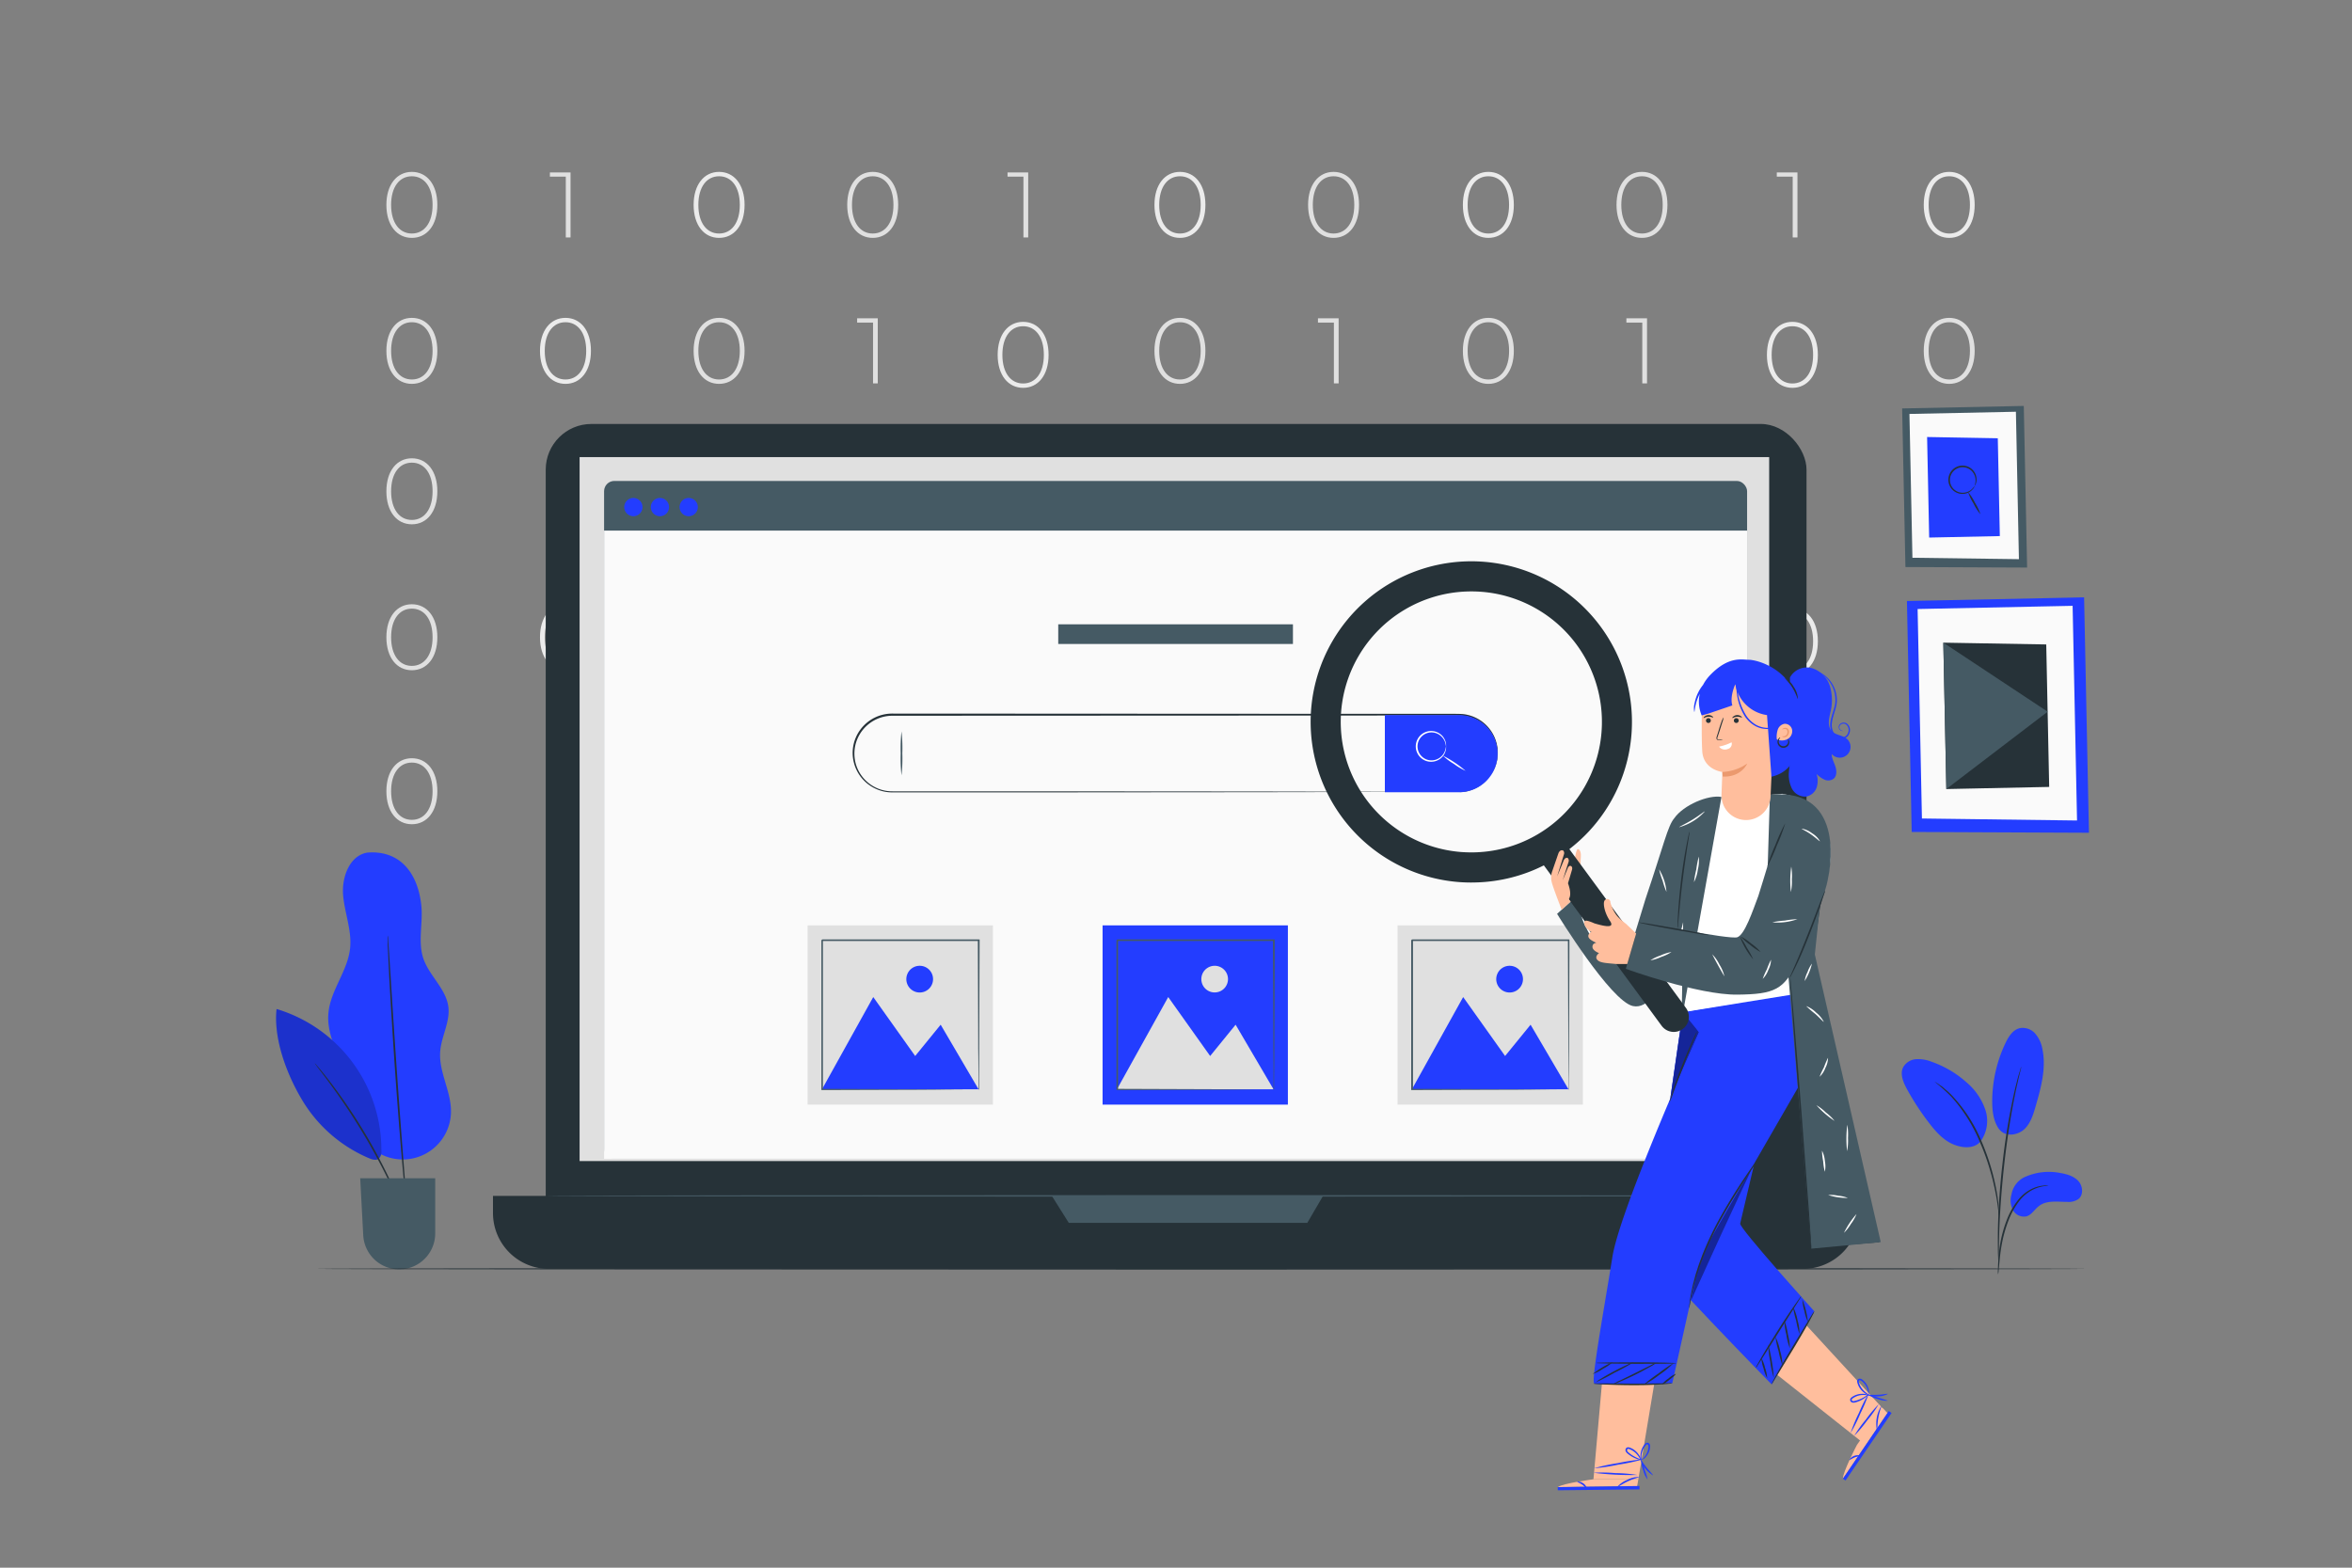 <svg xmlns="http://www.w3.org/2000/svg" viewBox="0 0 750 500"><rect x="0" y="0" width="750" height="500" fill="#808080" stroke="none"/><g id="freepik--background-complete--inject-161"><path d="M123.21,252.35c0-6.49,3.35-10.52,8.12-10.52s8.13,4,8.13,10.52-3.35,10.53-8.13,10.53S123.21,258.85,123.21,252.35Zm14.73,0c0-5.78-2.69-9.13-6.61-9.13s-6.61,3.35-6.61,9.13,2.7,9.13,6.61,9.13S137.94,258.13,137.94,252.35Z" style="fill:#e0e0e0"></path><path d="M181.93,242v20.76h-1.51V243.34h-5.07V242Z" style="fill:#e0e0e0"></path><path d="M221.18,252.35c0-6.49,3.35-10.52,8.12-10.52s8.13,4,8.13,10.52-3.36,10.53-8.13,10.53S221.18,258.85,221.18,252.35Zm14.73,0c0-5.78-2.69-9.13-6.61-9.13s-6.61,3.35-6.61,9.13,2.7,9.13,6.61,9.13S235.91,258.13,235.91,252.35Z" style="fill:#ebebeb"></path><path d="M270.16,252.35c0-6.49,3.35-10.52,8.13-10.52s8.12,4,8.12,10.52-3.35,10.53-8.12,10.53S270.16,258.85,270.16,252.35Zm14.74,0c0-5.78-2.7-9.13-6.61-9.13s-6.61,3.35-6.61,9.13,2.69,9.13,6.61,9.13S284.9,258.13,284.9,252.35Z" style="fill:#e0e0e0"></path><path d="M327.86,242v20.76h-1.51V243.34h-5.07V242Z" style="fill:#e0e0e0"></path><path d="M368.13,252.35c0-6.49,3.35-10.52,8.13-10.52s8.12,4,8.12,10.52-3.35,10.53-8.12,10.53S368.13,258.85,368.13,252.35Zm14.74,0c0-5.78-2.7-9.13-6.61-9.13s-6.61,3.35-6.61,9.13,2.69,9.13,6.61,9.13S382.87,258.13,382.87,252.35Z" style="fill:#ebebeb"></path><path d="M417.12,252.35c0-6.49,3.35-10.52,8.12-10.52s8.13,4,8.13,10.52-3.35,10.53-8.13,10.53S417.12,258.85,417.12,252.35Zm14.73,0c0-5.78-2.69-9.13-6.61-9.13s-6.61,3.35-6.61,9.13,2.7,9.13,6.61,9.13S431.85,258.13,431.85,252.35Z" style="fill:#e0e0e0"></path><path d="M123.21,156.69c0-6.49,3.35-10.52,8.12-10.52s8.13,4,8.13,10.52-3.35,10.53-8.13,10.53S123.21,163.19,123.21,156.69Zm14.73,0c0-5.78-2.69-9.13-6.61-9.13s-6.61,3.35-6.61,9.13,2.7,9.14,6.61,9.14S137.94,162.48,137.94,156.69Z" style="fill:#e0e0e0"></path><path d="M181.93,146.32v20.75h-1.51V147.68h-5.07v-1.36Z" style="fill:#e0e0e0"></path><path d="M221.18,156.69c0-6.49,3.35-10.52,8.12-10.52s8.13,4,8.13,10.52-3.35,10.53-8.13,10.53S221.18,163.19,221.18,156.69Zm14.73,0c0-5.78-2.69-9.13-6.61-9.13s-6.61,3.35-6.61,9.13,2.7,9.14,6.61,9.14S235.91,162.48,235.91,156.69Z" style="fill:#ebebeb"></path><path d="M270.16,156.69c0-6.49,3.35-10.52,8.13-10.52s8.12,4,8.12,10.52-3.35,10.53-8.12,10.53S270.16,163.19,270.16,156.69Zm14.74,0c0-5.78-2.7-9.13-6.61-9.13s-6.61,3.35-6.61,9.13,2.69,9.14,6.61,9.14S284.9,162.48,284.9,156.69Z" style="fill:#e0e0e0"></path><path d="M327.87,146.32v20.75h-1.52V147.68h-5.07v-1.36Z" style="fill:#e0e0e0"></path><path d="M368.13,156.69c0-6.49,3.35-10.52,8.13-10.52s8.12,4,8.12,10.52-3.35,10.53-8.12,10.53S368.13,163.19,368.13,156.69Zm14.74,0c0-5.78-2.7-9.13-6.61-9.13s-6.61,3.35-6.61,9.13,2.69,9.14,6.61,9.14S382.87,162.48,382.87,156.69Z" style="fill:#ebebeb"></path><path d="M417.12,156.69c0-6.49,3.35-10.52,8.12-10.52s8.13,4,8.13,10.52-3.35,10.53-8.13,10.53S417.12,163.19,417.12,156.69Zm14.73,0c0-5.78-2.69-9.13-6.61-9.13s-6.61,3.35-6.61,9.13,2.7,9.14,6.61,9.14S431.85,162.48,431.85,156.69Z" style="fill:#e0e0e0"></path><path d="M123.21,203.25c0-6.5,3.35-10.53,8.12-10.53s8.13,4,8.13,10.53-3.35,10.52-8.13,10.52S123.21,209.74,123.21,203.25Zm14.73,0c0-5.78-2.69-9.13-6.61-9.13s-6.61,3.35-6.61,9.13,2.7,9.13,6.61,9.13S137.94,209,137.94,203.25Z" style="fill:#e0e0e0"></path><path d="M172.19,203.25c0-6.5,3.35-10.53,8.13-10.53s8.12,4,8.12,10.53-3.35,10.52-8.12,10.52S172.19,209.74,172.19,203.25Zm14.74,0c0-5.78-2.7-9.13-6.61-9.13s-6.61,3.35-6.61,9.13,2.69,9.13,6.61,9.13S186.93,209,186.93,203.25Z" style="fill:#ebebeb"></path><path d="M221.18,203.25c0-6.5,3.35-10.53,8.12-10.53s8.13,4,8.13,10.53-3.35,10.52-8.13,10.52S221.18,209.74,221.18,203.25Zm14.73,0c0-5.78-2.69-9.13-6.61-9.13s-6.61,3.35-6.61,9.13,2.7,9.13,6.61,9.13S235.91,209,235.91,203.25Z" style="fill:#e0e0e0"></path><path d="M279.9,192.87v20.75h-1.51V194.23h-5.07v-1.36Z" style="fill:#e0e0e0"></path><path d="M318.13,204.52c0-6.49,3.35-10.52,8.12-10.52s8.12,4,8.12,10.52-3.35,10.53-8.12,10.53S318.13,211,318.13,204.52Zm14.73,0c0-5.78-2.7-9.13-6.61-9.13s-6.61,3.35-6.61,9.13,2.7,9.13,6.61,9.13S332.86,210.3,332.86,204.52Z" style="fill:#ebebeb"></path><path d="M368.13,203.25c0-6.5,3.35-10.53,8.13-10.53s8.12,4,8.12,10.53-3.35,10.52-8.12,10.52S368.13,209.74,368.13,203.25Zm14.74,0c0-5.78-2.7-9.13-6.61-9.13s-6.61,3.35-6.61,9.13,2.69,9.13,6.61,9.13S382.87,209,382.87,203.25Z" style="fill:#e0e0e0"></path><path d="M426.86,192.87v20.75h-1.51V194.23h-5.08v-1.36Z" style="fill:#e0e0e0"></path><path d="M123.21,65.35c0-6.49,3.35-10.53,8.12-10.53s8.13,4,8.13,10.53-3.35,10.52-8.13,10.52S123.21,71.84,123.21,65.35Zm14.73,0c0-5.78-2.69-9.13-6.61-9.13s-6.61,3.35-6.61,9.13,2.7,9.13,6.61,9.13S137.94,71.13,137.94,65.35Z" style="fill:#e0e0e0"></path><path d="M181.93,55V75.73h-1.51V56.34h-5.07V55Z" style="fill:#e0e0e0"></path><path d="M221.18,65.35c0-6.49,3.35-10.53,8.12-10.53s8.13,4,8.13,10.53-3.35,10.52-8.13,10.52S221.18,71.84,221.18,65.35Zm14.73,0c0-5.78-2.69-9.13-6.61-9.13s-6.61,3.35-6.61,9.13,2.7,9.13,6.61,9.13S235.91,71.13,235.91,65.35Z" style="fill:#ebebeb"></path><path d="M270.16,65.35c0-6.49,3.35-10.53,8.13-10.53s8.12,4,8.12,10.53-3.35,10.52-8.12,10.52S270.16,71.84,270.16,65.35Zm14.74,0c0-5.78-2.7-9.13-6.61-9.13s-6.61,3.35-6.61,9.13,2.69,9.13,6.61,9.13S284.9,71.13,284.9,65.35Z" style="fill:#e0e0e0"></path><path d="M327.87,55V75.73h-1.52V56.34h-5.07V55Z" style="fill:#e0e0e0"></path><path d="M368.13,65.35c0-6.49,3.35-10.53,8.13-10.53s8.12,4,8.12,10.53S381,75.87,376.26,75.87,368.13,71.84,368.13,65.35Zm14.74,0c0-5.78-2.7-9.13-6.61-9.13s-6.61,3.35-6.61,9.13,2.69,9.13,6.61,9.13S382.87,71.13,382.87,65.35Z" style="fill:#ebebeb"></path><path d="M417.12,65.35c0-6.49,3.35-10.53,8.12-10.53s8.13,4,8.13,10.53S430,75.87,425.24,75.87,417.12,71.84,417.12,65.35Zm14.73,0c0-5.78-2.69-9.13-6.61-9.13s-6.61,3.35-6.61,9.13,2.7,9.13,6.61,9.13S431.85,71.13,431.85,65.35Z" style="fill:#e0e0e0"></path><path d="M123.21,111.9c0-6.49,3.35-10.52,8.12-10.52s8.13,4,8.13,10.52-3.35,10.53-8.13,10.53S123.21,118.39,123.21,111.9Zm14.73,0c0-5.78-2.69-9.13-6.61-9.13s-6.61,3.35-6.61,9.13,2.7,9.13,6.61,9.13S137.94,117.68,137.94,111.9Z" style="fill:#e0e0e0"></path><path d="M172.19,111.9c0-6.49,3.35-10.52,8.13-10.52s8.12,4,8.12,10.52-3.35,10.53-8.12,10.53S172.19,118.39,172.19,111.9Zm14.74,0c0-5.78-2.7-9.13-6.61-9.13s-6.61,3.35-6.61,9.13,2.69,9.13,6.61,9.13S186.93,117.68,186.93,111.9Z" style="fill:#ebebeb"></path><path d="M221.18,111.9c0-6.49,3.35-10.52,8.12-10.52s8.13,4,8.13,10.52-3.35,10.53-8.13,10.53S221.18,118.39,221.18,111.9Zm14.73,0c0-5.78-2.69-9.13-6.61-9.13s-6.61,3.35-6.61,9.13,2.7,9.13,6.61,9.13S235.91,117.68,235.91,111.9Z" style="fill:#e0e0e0"></path><path d="M279.9,101.52v20.76h-1.51V102.89h-5.07v-1.37Z" style="fill:#e0e0e0"></path><path d="M318.13,113.18c0-6.5,3.35-10.53,8.12-10.53s8.12,4,8.12,10.53S331,123.7,326.25,123.7,318.13,119.67,318.13,113.18Zm14.73,0c0-5.79-2.7-9.13-6.61-9.13s-6.61,3.34-6.61,9.13,2.7,9.13,6.61,9.13S332.86,119,332.86,113.18Z" style="fill:#ebebeb"></path><path d="M368.13,111.9c0-6.49,3.35-10.52,8.13-10.52s8.12,4,8.12,10.52-3.35,10.53-8.12,10.53S368.13,118.39,368.13,111.9Zm14.74,0c0-5.78-2.7-9.13-6.61-9.13s-6.61,3.35-6.61,9.13,2.69,9.13,6.61,9.13S382.87,117.68,382.87,111.9Z" style="fill:#e0e0e0"></path><path d="M426.86,101.52v20.76h-1.51V102.89h-5.08v-1.37Z" style="fill:#e0e0e0"></path><path d="M466.48,252.35c0-6.49,3.35-10.52,8.12-10.52s8.13,4,8.13,10.52-3.35,10.53-8.13,10.53S466.48,258.85,466.48,252.35Zm14.73,0c0-5.78-2.69-9.13-6.61-9.13s-6.61,3.35-6.61,9.13,2.7,9.13,6.61,9.13S481.21,258.13,481.21,252.35Z" style="fill:#ebebeb"></path><path d="M515.47,252.35c0-6.49,3.34-10.52,8.12-10.52s8.12,4,8.12,10.52-3.35,10.53-8.12,10.53S515.47,258.85,515.47,252.35Zm14.73,0c0-5.78-2.7-9.13-6.61-9.13s-6.61,3.35-6.61,9.13,2.7,9.13,6.61,9.13S530.2,258.13,530.2,252.35Z" style="fill:#e0e0e0"></path><path d="M573.17,242v20.76h-1.52V243.34h-5.07V242Z" style="fill:#e0e0e0"></path><path d="M613.44,252.35c0-6.49,3.34-10.52,8.12-10.52s8.12,4,8.12,10.52-3.35,10.53-8.12,10.53S613.44,258.85,613.44,252.35Zm14.73,0c0-5.78-2.7-9.13-6.61-9.13s-6.61,3.35-6.61,9.13,2.7,9.13,6.61,9.13S628.17,258.13,628.17,252.35Z" style="fill:#ebebeb"></path><path d="M466.48,156.69c0-6.49,3.35-10.52,8.12-10.52s8.13,4,8.13,10.52-3.35,10.53-8.13,10.53S466.48,163.19,466.48,156.69Zm14.73,0c0-5.78-2.69-9.13-6.61-9.13s-6.61,3.35-6.61,9.13,2.7,9.14,6.61,9.14S481.21,162.48,481.21,156.69Z" style="fill:#ebebeb"></path><path d="M515.47,156.69c0-6.49,3.34-10.52,8.12-10.52s8.12,4,8.12,10.52-3.35,10.53-8.12,10.53S515.47,163.19,515.47,156.69Zm14.73,0c0-5.78-2.7-9.13-6.61-9.13s-6.61,3.35-6.61,9.13,2.7,9.14,6.61,9.14S530.2,162.48,530.2,156.69Z" style="fill:#e0e0e0"></path><path d="M573.17,146.32v20.75h-1.52V147.68h-5.07v-1.36Z" style="fill:#e0e0e0"></path><path d="M613.44,156.69c0-6.49,3.35-10.52,8.12-10.52s8.12,4,8.12,10.52-3.35,10.53-8.12,10.53S613.44,163.19,613.44,156.69Zm14.73,0c0-5.78-2.7-9.13-6.61-9.13s-6.61,3.35-6.61,9.13,2.7,9.14,6.61,9.14S628.17,162.48,628.17,156.69Z" style="fill:#ebebeb"></path><path d="M466.48,203.25c0-6.5,3.35-10.53,8.12-10.53s8.13,4,8.13,10.53-3.35,10.52-8.13,10.52S466.48,209.74,466.48,203.25Zm14.74,0c0-5.78-2.7-9.13-6.62-9.13s-6.61,3.35-6.61,9.13,2.7,9.13,6.61,9.13S481.22,209,481.22,203.25Z" style="fill:#e0e0e0"></path><path d="M525.2,192.87v20.75h-1.51V194.23h-5.07v-1.36Z" style="fill:#e0e0e0"></path><path d="M563.43,204.52c0-6.49,3.35-10.52,8.12-10.52s8.13,4,8.13,10.52-3.36,10.53-8.13,10.53S563.43,211,563.43,204.52Zm14.73,0c0-5.78-2.69-9.13-6.61-9.13s-6.61,3.35-6.61,9.13,2.7,9.13,6.61,9.13S578.16,210.3,578.16,204.52Z" style="fill:#ebebeb"></path><path d="M613.44,203.25c0-6.5,3.35-10.53,8.12-10.53s8.12,4,8.12,10.53-3.35,10.52-8.12,10.52S613.44,209.74,613.44,203.25Zm14.73,0c0-5.78-2.7-9.13-6.61-9.13s-6.61,3.35-6.61,9.13,2.7,9.13,6.61,9.13S628.17,209,628.17,203.25Z" style="fill:#e0e0e0"></path><path d="M466.48,65.35c0-6.49,3.35-10.53,8.12-10.53s8.13,4,8.13,10.53-3.35,10.52-8.13,10.52S466.48,71.84,466.48,65.35Zm14.73,0c0-5.78-2.69-9.13-6.61-9.13S468,59.57,468,65.35s2.7,9.13,6.61,9.13S481.21,71.13,481.21,65.35Z" style="fill:#ebebeb"></path><path d="M515.47,65.35c0-6.49,3.34-10.53,8.12-10.53s8.12,4,8.12,10.53-3.35,10.52-8.12,10.52S515.47,71.84,515.47,65.35Zm14.73,0c0-5.78-2.7-9.13-6.61-9.13S517,59.57,517,65.35s2.7,9.13,6.61,9.13S530.2,71.13,530.2,65.35Z" style="fill:#e0e0e0"></path><path d="M573.17,55V75.73h-1.52V56.34h-5.07V55Z" style="fill:#e0e0e0"></path><path d="M613.44,65.35c0-6.49,3.35-10.53,8.12-10.53s8.12,4,8.12,10.53-3.35,10.52-8.12,10.52S613.44,71.84,613.44,65.35Zm14.73,0c0-5.78-2.7-9.13-6.61-9.13S615,59.57,615,65.35s2.7,9.13,6.61,9.13S628.17,71.13,628.17,65.35Z" style="fill:#ebebeb"></path><path d="M466.48,111.9c0-6.49,3.35-10.52,8.12-10.52s8.13,4,8.13,10.52-3.35,10.53-8.13,10.53S466.48,118.39,466.48,111.9Zm14.74,0c0-5.78-2.7-9.13-6.62-9.13S468,106.12,468,111.9s2.7,9.13,6.61,9.13S481.22,117.68,481.22,111.9Z" style="fill:#e0e0e0"></path><path d="M525.2,101.52v20.76h-1.51V102.89h-5.07v-1.37Z" style="fill:#e0e0e0"></path><path d="M563.43,113.18c0-6.5,3.35-10.53,8.12-10.53s8.13,4,8.13,10.53-3.36,10.52-8.13,10.52S563.43,119.67,563.43,113.18Zm14.73,0c0-5.79-2.69-9.13-6.61-9.13s-6.61,3.34-6.61,9.13,2.7,9.13,6.61,9.13S578.16,119,578.16,113.18Z" style="fill:#ebebeb"></path><path d="M613.44,111.9c0-6.49,3.35-10.52,8.12-10.52s8.12,4,8.12,10.52-3.35,10.53-8.12,10.53S613.44,118.39,613.44,111.9Zm14.73,0c0-5.78-2.7-9.13-6.61-9.13S615,106.12,615,111.9s2.7,9.13,6.61,9.13S628.17,117.68,628.17,111.9Z" style="fill:#e0e0e0"></path></g><g id="freepik--Device--inject-161"><rect x="174.02" y="135.22" width="402.04" height="265.86" rx="14.57" style="fill:#263238"></rect><path d="M157.21,381.42H592.79a0,0,0,0,1,0,0v5.47a17.8,17.8,0,0,1-17.8,17.8H175a17.8,17.8,0,0,1-17.8-17.8v-5.47a0,0,0,0,1,0,0Z" style="fill:#263238"></path><rect x="184.82" y="145.79" width="379.33" height="224.52" style="fill:#e0e0e0"></rect><polygon points="335.41 381.42 340.81 390.02 416.87 390.02 421.89 381.42 335.41 381.42" style="fill:#455a64"></polygon><rect x="192.63" y="153.39" width="364.48" height="216.2" rx="3.27" style="fill:#455a64"></rect><rect x="192.63" y="169.23" width="364.48" height="200.36" style="fill:#fafafa"></rect><path d="M222.52,161.74a2.91,2.91,0,1,1-2.91-2.92A2.91,2.91,0,0,1,222.52,161.74Z" style="fill:#233DFF"></path><path d="M204.88,161.74a2.91,2.91,0,1,1-2.91-2.92A2.91,2.91,0,0,1,204.88,161.74Z" style="fill:#233DFF"></path><path d="M213.35,161.74a2.91,2.91,0,1,1-2.91-2.92A2.91,2.91,0,0,1,213.35,161.74Z" style="fill:#233DFF"></path><path d="M465.25,252.68l1.13-.09c.37,0,.83-.12,1.38-.21a14.6,14.6,0,0,0,1.83-.56,12.27,12.27,0,0,0,4.44-2.95,12.75,12.75,0,0,0,2-2.76,12.46,12.46,0,0,0,1.23-3.68,12.17,12.17,0,0,0-10.85-14.16c-1-.07-2-.06-3-.06H453.8l-14.16,0-155.14.07A12.12,12.12,0,0,0,272.68,238a12.25,12.25,0,0,0,.15,5.39,12.08,12.08,0,0,0,11.84,9h5.38l41.19,0,69.75.05,47,.09,12.78,0,3.33,0,1.13,0s-.38,0-1.13,0l-3.33,0-12.78.05-47,.08-69.75.06H284.67a12.34,12.34,0,0,1-5.37-1.13,12.55,12.55,0,0,1-7-8.3,12.46,12.46,0,0,1,2.19-10.77,12.61,12.61,0,0,1,10-4.93l155.14.08,14.16,0h9.63c1,0,2,0,3,.07a12.45,12.45,0,0,1,9.75,18.21,13.52,13.52,0,0,1-2.05,2.79,12.57,12.57,0,0,1-4.52,2.94,14.52,14.52,0,0,1-1.86.54c-.55.08-1,.16-1.38.19C465.64,252.68,465.25,252.68,465.25,252.68Z" style="fill:#263238"></path><path d="M465.25,252.68H441.6V228.06h23.65a12.31,12.31,0,0,1,12.31,12.31h0A12.31,12.31,0,0,1,465.25,252.68Z" style="fill:#233DFF"></path><path d="M461.12,238.05c-.05,0-.05-.41-.25-1.12a4.64,4.64,0,0,0-1.72-2.45,4.46,4.46,0,1,0-4.23,7.75,4.54,4.54,0,0,0,4.24-.6,4.68,4.68,0,0,0,1.71-2.46c.2-.7.2-1.12.25-1.12a.86.86,0,0,1,0,.31,2.94,2.94,0,0,1-.08.86,4.69,4.69,0,0,1-1.69,2.7,4.88,4.88,0,0,1-4.63.76,4.91,4.91,0,0,1,0-9.25,4.85,4.85,0,0,1,4.63.75,4.72,4.72,0,0,1,1.69,2.7,3,3,0,0,1,.08.87A.78.78,0,0,1,461.12,238.05Z" style="fill:#fff"></path><path d="M467.41,245.88a19.86,19.86,0,0,1-3.8-2.24A19,19,0,0,1,460.1,241a36.35,36.35,0,0,1,7.31,4.91Z" style="fill:#fff"></path><path d="M287.47,247.29a47.44,47.44,0,0,1-.26-7,47.33,47.33,0,0,1,.26-7,47.33,47.33,0,0,1,.26,7A47.44,47.44,0,0,1,287.47,247.29Z" style="fill:#455a64"></path><rect x="257.53" y="295.14" width="59.09" height="57.17" style="fill:#e0e0e0"></rect><polygon points="262.12 347.42 278.46 318 291.83 336.8 299.96 326.82 312.04 347.42 262.12 347.42" style="fill:#233DFF"></polygon><path d="M297.53,312.28a4.26,4.26,0,1,1-4.25-4.25A4.25,4.25,0,0,1,297.53,312.28Z" style="fill:#233DFF"></path><path d="M312,347.58s0-.09,0-.24,0-.39,0-.66q0-.92,0-2.58c0-2.26,0-5.54-.07-9.7,0-8.35-.07-20.25-.12-34.52l.24.24-49.92,0c-.07.06.53-.53.28-.27h0v6.45q0,3.22,0,6.37V325c0,8,0,15.57,0,22.54l-.24-.25,36.09.13,10.19.06,2.7,0h.7l.24,0h-.21l-.68,0-2.65,0-10.13.07-36.25.12h-.25v-.24c0-7,0-14.54,0-22.54V312.72q0-3.15,0-6.37V299.9h0c-.25.24.35-.36.29-.29l49.92,0h.25v.24c-.06,14.34-.1,26.28-.13,34.67,0,4.14-.05,7.4-.06,9.65,0,1.09,0,1.93,0,2.53,0,.27,0,.48,0,.64A.85.85,0,0,1,312,347.58Z" style="fill:#455a64"></path><rect x="351.59" y="295.14" width="59.09" height="57.17" style="fill:#233DFF"></rect><polygon points="356.17 347.42 372.52 318 385.89 336.8 394.01 326.82 406.1 347.42 356.17 347.42" style="fill:#e0e0e0"></polygon><path d="M391.58,312.28a4.25,4.25,0,1,1-4.25-4.25A4.25,4.25,0,0,1,391.58,312.28Z" style="fill:#e0e0e0"></path><path d="M406.1,347.58s0-.09,0-.24,0-.39,0-.66q0-.92,0-2.58c0-2.26,0-5.54-.06-9.7,0-8.35-.07-20.25-.12-34.52l.24.24-49.92,0,.27-.27h0v12.82q0,6.3,0,12.32c0,8,0,15.57,0,22.54l-.25-.25,36.1.13,10.18.06,2.7,0h.7l.25,0h-.22l-.67,0-2.66,0-10.12.07-36.26.12h-.24v-.24c0-7,0-14.54,0-22.54q0-6,0-12.32V299.9h0c-.25.24.34-.36.29-.29l49.92,0h.24v.24c0,14.34-.09,26.28-.12,34.67,0,4.14-.05,7.4-.07,9.65,0,1.09,0,1.93,0,2.53,0,.27,0,.48,0,.64A1.66,1.66,0,0,1,406.1,347.58Z" style="fill:#455a64"></path><rect x="445.65" y="295.14" width="59.09" height="57.17" style="fill:#e0e0e0"></rect><polygon points="450.23 347.42 466.57 318 479.94 336.8 488.07 326.82 500.15 347.42 450.23 347.42" style="fill:#233DFF"></polygon><path d="M485.64,312.28a4.26,4.26,0,1,1-4.25-4.25A4.25,4.25,0,0,1,485.64,312.28Z" style="fill:#233DFF"></path><path d="M500.16,347.58a1.35,1.35,0,0,1,0-.24c0-.17,0-.39,0-.66q0-.92,0-2.58c0-2.26,0-5.54-.06-9.7,0-8.35-.08-20.25-.13-34.52l.25.24-49.93,0c-.06.06.53-.53.28-.27h0v12.82q0,6.3,0,12.32c0,8,0,15.57,0,22.54l-.24-.25,36.1.13,10.18.06,2.7,0h.7l.25,0h-.22l-.68,0-2.65,0-10.13.07-36.25.12H450v-.24c0-7,0-14.54,0-22.54q0-6,0-12.32V299.9h0c-.25.24.34-.36.28-.29l49.93,0h.24v.24c0,14.34-.1,26.28-.13,34.67,0,4.14,0,7.4-.06,9.65,0,1.09,0,1.93,0,2.53,0,.27,0,.48,0,.64S500.16,347.58,500.16,347.58Z" style="fill:#455a64"></path><rect x="337.45" y="199.12" width="74.84" height="6.27" style="fill:#455a64"></rect><path d="M572.61,381.42c0,.15-89.24.26-199.29.26s-199.3-.11-199.3-.26,89.22-.26,199.3-.26S572.61,381.28,572.61,381.42Z" style="fill:#455a64"></path></g><g id="freepik--Plants--inject-161"><path d="M117.11,271.94c-5.66.92-8.19,7.88-7.7,13.59s2.85,11.31,2.22,17c-.8,7.24-6.27,13.36-6.91,20.62-.75,8.56,5.3,16.15,7.11,24.55.88,4.09.75,8.41,2.27,12.3a15.38,15.38,0,0,0,29.71-5.3c.12-6.57-3.93-12.76-3.44-19.32.36-4.84,3.2-9.44,2.6-14.26-.73-5.73-6-9.8-7.92-15.27s-.07-11.5-.72-17.25c-1.16-10.31-6.88-17.49-17.22-16.67" style="fill:#233DFF"></path><path d="M88.19,321.86c-1,9.55,3.26,20.79,8.17,29a45.52,45.52,0,0,0,21.38,18.56c1,.42,2.25.77,3.09.09a3.1,3.1,0,0,0,.78-2.45,46.9,46.9,0,0,0-33.42-45.24" style="fill:#233DFF"></path><path d="M88.19,321.86c-1,9.55,3.26,20.79,8.17,29a45.52,45.52,0,0,0,21.38,18.56c1,.42,2.25.77,3.09.09a3.1,3.1,0,0,0,.78-2.45,46.9,46.9,0,0,0-33.42-45.24" style="opacity:0.2"></path><path d="M129.8,389.43a2.35,2.35,0,0,1-.27-.53l-.69-1.57c-.57-1.36-1.43-3.32-2.52-5.73a202.11,202.11,0,0,0-9.48-18.36A205,205,0,0,0,105.49,346c-1.56-2.14-2.85-3.85-3.76-5l-1-1.36a2.31,2.31,0,0,1-.33-.5,2.46,2.46,0,0,1,.42.43l1.11,1.3c.95,1.13,2.29,2.81,3.9,4.92A175.85,175.85,0,0,1,117.3,363a174.66,174.66,0,0,1,9.37,18.48c1,2.44,1.86,4.42,2.37,5.82.24.65.43,1.18.59,1.6A2.21,2.21,0,0,1,129.8,389.43Z" style="fill:#263238"></path><path d="M123.65,298.37a6.24,6.24,0,0,1,.1.92c0,.65.11,1.52.19,2.63.15,2.33.36,5.63.63,9.68.51,8.17,1.24,19.46,2.11,31.92s1.74,23.75,2.38,31.92c.31,4,.56,7.33.74,9.67.07,1.1.13,2,.18,2.63a5.82,5.82,0,0,1,0,.92,6.06,6.06,0,0,1-.13-.91c-.07-.65-.16-1.52-.28-2.62l-.91-9.66c-.74-8.16-1.66-19.44-2.54-31.91s-1.54-23.76-2-31.94c-.19-4.05-.34-7.35-.45-9.69q-.06-1.67-.09-2.64A5.89,5.89,0,0,1,123.65,298.37Z" style="fill:#263238"></path><path d="M114.86,375.81h23.92v17.56a11.48,11.48,0,0,1-11.48,11.48h0A11.49,11.49,0,0,1,115.83,394Z" style="fill:#455a64"></path><path d="M645.38,375.53A18.75,18.75,0,0,1,657,374.12c2.11.35,4.31,1,5.74,2.56s1.71,4.37.06,5.73a5.53,5.53,0,0,1-3.62.92c-3.07,0-6.48-.58-8.93,1.27-1.4,1-2.33,2.81-4,3.33a4,4,0,0,1-4.35-1.94,6.73,6.73,0,0,1-.49-5A7.61,7.61,0,0,1,645.38,375.53Z" style="fill:#233DFF"></path><path d="M637.29,359.9c2.16,3.09,6.36,2.07,8.3.18s2.77-4.61,3.52-7.22c1.72-5.94,3.44-12.18,2.17-18.24a10.14,10.14,0,0,0-2.33-5,5.26,5.26,0,0,0-5-1.67c-2.12.56-3.43,2.63-4.39,4.6a43.56,43.56,0,0,0-4.29,18.67c0,3,.34,6.16,2,8.64" style="fill:#233DFF"></path><path d="M631.35,364.33A11.23,11.23,0,0,0,633.1,354a19.85,19.85,0,0,0-6.12-8.88,33,33,0,0,0-11-6.47,11.66,11.66,0,0,0-4.93-.84,5.19,5.19,0,0,0-4.14,2.51c-1.15,2.2,0,4.86,1.15,7a83.14,83.14,0,0,0,7.2,11c2.16,2.79,4.63,5.53,7.92,6.79s6.7,1.11,8.45-1.17" style="fill:#233DFF"></path><path d="M637.14,406.46a6.68,6.68,0,0,0,.2-1.41c.1-1,.22-2.3.37-3.82a55.24,55.24,0,0,1,.86-5.62,43.45,43.45,0,0,1,2-6.62,24.63,24.63,0,0,1,3.38-6,12.61,12.61,0,0,1,4.28-3.55,12,12,0,0,1,3.6-1.13,6.65,6.65,0,0,0,1.4-.2,7.07,7.07,0,0,0-1.42,0,10.85,10.85,0,0,0-3.76,1,12.6,12.6,0,0,0-4.51,3.59,23.9,23.9,0,0,0-3.51,6.11,40.27,40.27,0,0,0-2,6.73,47.38,47.38,0,0,0-.75,5.69c-.12,1.62-.17,2.94-.19,3.85A6.62,6.62,0,0,0,637.14,406.46Z" style="fill:#263238"></path><path d="M637.4,403.51a2.32,2.32,0,0,0,0-.65V401c0-1.62,0-3.95.08-6.84.14-5.77.64-13.74,1.6-22.49s2.25-16.64,3.42-22.3c.27-1.41.55-2.69.81-3.8s.46-2.09.67-2.87.32-1.33.43-1.81a2.48,2.48,0,0,0,.12-.64,2.37,2.37,0,0,0-.23.61l-.54,1.78c-.24.78-.48,1.74-.76,2.85s-.6,2.38-.9,3.8a209.13,209.13,0,0,0-3.6,22.31c-1,8.78-1.39,16.77-1.43,22.55,0,2.9,0,5.24.1,6.86,0,.75.09,1.37.12,1.85A3,3,0,0,0,637.4,403.51Z" style="fill:#263238"></path><path d="M637.44,388.1a11.53,11.53,0,0,0,0-1.94,51.25,51.25,0,0,0-.6-5.27,72.64,72.64,0,0,0-4.92-16.75,48.19,48.19,0,0,0-9.42-14.67,23.68,23.68,0,0,0-2.22-2.06c-.34-.29-.64-.58-.94-.81s-.6-.4-.86-.59a13.23,13.23,0,0,0-1.64-1.05,58.3,58.3,0,0,1,5.36,4.79,50.79,50.79,0,0,1,9.19,14.62,71.91,71.91,0,0,1,3.23,9c.84,2.82,1.4,5.42,1.82,7.6s.63,4,.77,5.21A13.23,13.23,0,0,0,637.44,388.1Z" style="fill:#263238"></path></g><g id="freepik--Pictures--inject-161"><polygon points="664.57 190.52 608.08 191.69 609.6 265.35 666.12 265.6 664.57 190.52" style="fill:#233DFF"></polygon><polygon points="660.91 193.22 611.48 194.24 612.86 261.05 662.32 261.69 660.91 193.22" style="fill:#fafafa"></polygon><polygon points="652.5 205.54 619.68 204.97 620.64 251.66 653.44 250.98 652.5 205.54" style="fill:#263238"></polygon><polygon points="620.64 251.66 652.95 226.99 619.68 204.97 620.64 251.66" style="fill:#455a64"></polygon><polygon points="645.34 129.47 606.55 130.27 607.6 180.85 646.4 181.02 645.34 129.47" style="fill:#455a64"></polygon><polygon points="642.83 131.32 608.88 132.02 609.83 177.89 643.79 178.34 642.83 131.32" style="fill:#fafafa"></polygon><polygon points="637.05 139.78 614.51 139.38 615.17 171.45 637.7 170.98 637.05 139.78" style="fill:#233DFF"></polygon><path d="M629.63,155s.14-.36.26-1a4.22,4.22,0,0,0-.38-2.71,4.07,4.07,0,1,0-3,5.82A4.28,4.28,0,0,0,629,155.8c.46-.49.63-.83.67-.81a2.13,2.13,0,0,1-.52.94,4.24,4.24,0,0,1-2.51,1.51,4.45,4.45,0,0,1-4.11-1.31,4.52,4.52,0,0,1,3.88-7.59,4.46,4.46,0,0,1,3.47,2.56,4.29,4.29,0,0,1,.25,2.92A2.33,2.33,0,0,1,629.63,155Z" style="fill:#263238"></path><path d="M631.52,164a15.67,15.67,0,0,1-2.2-3.4,15.75,15.75,0,0,1-1.73-3.65,16.33,16.33,0,0,1,2.19,3.4A16.6,16.6,0,0,1,631.52,164Z" style="fill:#263238"></path></g><g id="freepik--Floor--inject-161"><path d="M665.62,404.68c0,.15-126.52.26-282.56.26s-282.59-.11-282.59-.26,126.5-.26,282.59-.26S665.62,404.54,665.62,404.68Z" style="fill:#263238"></path></g><g id="freepik--Character--inject-161"><path d="M501.35,280.22s.89-9.49,1.79-9.41,1.05,1.76.94,2.58,0,4,0,4Z" style="fill:#ffbe9d"></path><path d="M582.78,272.45l-4.55,32,21,91.74-58,4.64,25-147.74S582.73,251.22,582.78,272.45Z" style="fill:#263238"></path><polygon points="511.47 433.94 508.12 471.8 522.43 471.8 528.74 433.94 511.47 433.94" style="fill:#ffbe9d"></polygon><path d="M508.12,471.8s-9.66,1.25-11.38,2.49l25.31-.3.38-2.19Z" style="fill:#ffbe9d"></path><polygon points="496.74 474.3 496.74 475.31 522.8 475.03 522.8 473.94 496.74 474.3" style="fill:#233DFF"></polygon><path d="M506,474.88c-.14.06-.55-.72-1.39-1.33s-1.69-.8-1.67-.94,1-.18,2,.54S506.09,474.85,506,474.88Z" style="fill:#233DFF"></path><path d="M522.76,471.05c0,.14-1.74.49-3.72,1.43s-3.38,2-3.48,1.93a8.24,8.24,0,0,1,3.27-2.39A8,8,0,0,1,522.76,471.05Z" style="fill:#233DFF"></path><path d="M522.17,470.43a97.21,97.21,0,0,1-14.06-.71,49.25,49.25,0,0,1,7,.11A48.59,48.59,0,0,1,522.17,470.43Z" style="fill:#233DFF"></path><path d="M523.85,465.45a60.23,60.23,0,0,1-7.75,1.67,63.48,63.48,0,0,1-7.84,1.18,63.39,63.39,0,0,1,7.75-1.67A64.06,64.06,0,0,1,523.85,465.45Z" style="fill:#233DFF"></path><path d="M523.6,465.63a4.29,4.29,0,0,1-1.89-.41,9.48,9.48,0,0,1-1.88-1,8.31,8.31,0,0,1-1-.77,1.61,1.61,0,0,1-.44-.62,1,1,0,0,1,.08-.86.85.85,0,0,1,.81-.36,2.63,2.63,0,0,1,.7.2,5.4,5.4,0,0,1,1.11.62,5.6,5.6,0,0,1,1.48,1.54,3.26,3.26,0,0,1,.67,1.82c-.08,0-.27-.7-1-1.62a5.8,5.8,0,0,0-1.45-1.36,4.87,4.87,0,0,0-1-.54c-.37-.17-.79-.24-.9,0a.71.71,0,0,0,.28.85,10.47,10.47,0,0,0,.91.76,12,12,0,0,0,1.75,1C522.9,465.38,523.61,465.55,523.6,465.63Z" style="fill:#233DFF"></path><path d="M523.47,466a3.12,3.12,0,0,1-.36-1.87,6,6,0,0,1,.44-2,5.32,5.32,0,0,1,.6-1.09,5.13,5.13,0,0,1,.42-.53,1,1,0,0,1,.75-.37.85.85,0,0,1,.72.49,1.47,1.47,0,0,1,.14.74,5.45,5.45,0,0,1-.2,1.24,5.32,5.32,0,0,1-1,1.86,3.11,3.11,0,0,1-1.5,1.17c0-.07.57-.46,1.21-1.38a5.48,5.48,0,0,0,.8-1.77,4.67,4.67,0,0,0,.16-1.13c0-.38-.15-.72-.38-.72s-.53.38-.76.68a5.94,5.94,0,0,0-.58,1,6.3,6.3,0,0,0-.51,1.89C523.35,465.25,523.55,466,523.47,466Z" style="fill:#233DFF"></path><path d="M525.39,471.88A7.73,7.73,0,0,1,524,469a7.62,7.62,0,0,1-.55-3.22,17.48,17.48,0,0,1,1,3.06A18.68,18.68,0,0,1,525.39,471.88Z" style="fill:#233DFF"></path><path d="M527.1,470.54a9.29,9.29,0,0,1-4.09-5.23c.14-.07.83,1.25,2,2.68S527.19,470.42,527.1,470.54Z" style="fill:#233DFF"></path><polygon points="564.88 437.04 594.2 460.28 601.17 450.08 574.96 421.55 564.88 437.04" style="fill:#ffbe9d"></polygon><path d="M592.13,460.85s-4.51,8.63-4.47,10.76l14.24-20.92-1.57-1.57Z" style="fill:#ffbe9d"></path><polygon points="587.66 471.61 588.49 472.19 603.18 450.67 602.29 450.04 587.66 471.61" style="fill:#233DFF"></polygon><path d="M593.41,464.39c0,.14-.9,0-1.88.38s-1.62.92-1.73.83.44-.93,1.57-1.31S593.47,464.27,593.41,464.39Z" style="fill:#233DFF"></path><path d="M599.89,448.42c.14.06-.59,1.71-.95,3.87s-.26,3.94-.41,4a10.61,10.61,0,0,1,1.36-7.83Z" style="fill:#233DFF"></path><path d="M599.09,447.87a40.75,40.75,0,0,1-3.71,5.19,42,42,0,0,1-4.12,4.9,40.34,40.34,0,0,1,3.72-5.2A39.81,39.81,0,0,1,599.09,447.87Z" style="fill:#233DFF"></path><path d="M595.94,444.32a50.51,50.51,0,0,1-2.69,6.47,48.33,48.33,0,0,1-3.14,6.25,50.74,50.74,0,0,1,2.69-6.46A47.41,47.41,0,0,1,595.94,444.32Z" style="fill:#233DFF"></path><path d="M595.93,444.63c.05,0-.42.63-1.42,1.32a9,9,0,0,1-1.87,1,8,8,0,0,1-1.2.38,1.77,1.77,0,0,1-.76,0,1,1,0,0,1-.66-.56.86.86,0,0,1,.17-.87,2.52,2.52,0,0,1,.56-.46,5.75,5.75,0,0,1,3.26-.89,3.16,3.16,0,0,1,1.87.5c0,.08-.72-.18-1.87-.14a5.74,5.74,0,0,0-3,.94c-.35.21-.65.52-.54.73a.71.71,0,0,0,.86.26,10,10,0,0,0,1.14-.32,12,12,0,0,0,1.85-.84C595.33,445.06,595.88,444.57,595.93,444.63Z" style="fill:#233DFF"></path><path d="M596.14,444.93a3.14,3.14,0,0,1-1.74-.78,5.73,5.73,0,0,1-1.42-1.53,5.31,5.31,0,0,1-.55-1.12,4,4,0,0,1-.19-.64,1,1,0,0,1,.12-.83.88.88,0,0,1,.82-.31,1.53,1.53,0,0,1,.68.31,5.38,5.38,0,0,1,.9.88,5.3,5.3,0,0,1,1,1.85,3.14,3.14,0,0,1,.1,1.9,18.32,18.32,0,0,0-.44-1.78,5.63,5.63,0,0,0-1-1.68,5.57,5.57,0,0,0-.83-.77c-.29-.24-.68-.29-.82-.1s0,.65.13,1a5.51,5.51,0,0,0,.48,1,6.24,6.24,0,0,0,1.26,1.5C595.48,444.62,596.17,444.85,596.14,444.93Z" style="fill:#233DFF"></path><path d="M602.09,446.74a7.68,7.68,0,0,1-3.23-.5,7.77,7.77,0,0,1-3-1.39,138.34,138.34,0,0,1,6.19,1.89Z" style="fill:#233DFF"></path><path d="M602,444.57a6.73,6.73,0,0,1-3.28.79,6.58,6.58,0,0,1-3.35-.44c0-.14,1.51,0,3.32-.06S601.92,444.42,602,444.57Z" style="fill:#233DFF"></path><path d="M536.62,322.82s-11.2,74.39-9.57,78,37.89,40.73,37.89,40.73l13.61-23.31s-24-26.59-23.65-28,17.3-73.41,17.3-73.41Z" style="fill:#233DFF"></path><path d="M539.2,414.88l9.56-21,11-23.58a174.46,174.46,0,0,0-17,30.83A53.56,53.56,0,0,0,539.2,414.88Z" style="fill:#233DFF"></path><path d="M539.2,414.88l9.56-21,11-23.58a174.46,174.46,0,0,0-17,30.83A53.56,53.56,0,0,0,539.2,414.88Z" style="opacity:0.4"></path><path d="M532.64,350.28c.11-.79,9.14-21.1,9.14-21.1L537.39,323l-.77-.17Z" style="fill:#233DFF"></path><path d="M532.64,350.28c.11-.79,9.14-21.1,9.14-21.1L537.39,323l-.77-.17Z" style="opacity:0.4"></path><path d="M578.56,315.82l.67,2.76a32.47,32.47,0,0,1-3.41,24l-30.36,52.63a42.11,42.11,0,0,0-4.65,12l-7.56,34s-23.87.81-24.9,0,3.08-23.32,5.82-40.37c2.07-12.86,19.27-52.77,27.61-71.62l-5.16-6.36,9-1.49Z" style="fill:#233DFF"></path><path d="M533.25,441.17a4.12,4.12,0,0,1-1,.16c-.64.07-1.55.15-2.69.22-2.27.15-5.42.26-8.89.25s-6.62-.11-8.89-.23c-1.14-.05-2.06-.11-2.69-.16a3.3,3.3,0,0,1-1-.13,4.31,4.31,0,0,1,1-.06h2.69l8.88.08c3.47,0,6.6-.05,8.87-.1l2.7-.07A3.38,3.38,0,0,1,533.25,441.17Z" style="fill:#263238"></path><path d="M534.56,434.78c0,.14-5.74.23-12.81.2s-12.82-.16-12.82-.29,5.74-.23,12.82-.21S534.56,434.64,534.56,434.78Z" style="fill:#263238"></path><path d="M574.38,413.42a4.15,4.15,0,0,1-.51.94l-1.55,2.46-5.14,8.09-5.12,8.1-1.57,2.45a4.16,4.16,0,0,1-.64.86,4.59,4.59,0,0,1,.47-1c.33-.6.82-1.47,1.43-2.53,1.24-2.12,3-5,5-8.19s3.89-6,5.28-8c.7-1,1.27-1.82,1.68-2.38A4.21,4.21,0,0,1,574.38,413.42Z" style="fill:#263238"></path><path d="M563.51,439.54a11.39,11.39,0,0,1-1.16-3.13,11,11,0,0,1-.68-3.26,11.4,11.4,0,0,1,1.16,3.12A11.23,11.23,0,0,1,563.51,439.54Z" style="fill:#263238"></path><path d="M565.63,439.47a28.71,28.71,0,0,1-1.13-5.24,28.3,28.3,0,0,1-.62-5.32,57.82,57.82,0,0,1,1.75,10.56Z" style="fill:#263238"></path><path d="M568.4,435.52a31.16,31.16,0,0,1-1.25-4.57,27.75,27.75,0,0,1-1-4.63,19,19,0,0,1,1.48,4.51A18.09,18.09,0,0,1,568.4,435.52Z" style="fill:#263238"></path><path d="M570.76,430.05a20.21,20.21,0,0,1-1.13-4.41,20.56,20.56,0,0,1-.64-4.52,21.82,21.82,0,0,1,1.13,4.42A21.18,21.18,0,0,1,570.76,430.05Z" style="fill:#263238"></path><path d="M573.81,425.52a34.59,34.59,0,0,1-1.07-4.36,33,33,0,0,1-1-4.39,15,15,0,0,1,1.45,4.28A14.76,14.76,0,0,1,573.81,425.52Z" style="fill:#263238"></path><path d="M576.53,421.68a13.48,13.48,0,0,1-1.14-3.55,14.22,14.22,0,0,1-.66-3.68,28.31,28.31,0,0,1,1.8,7.23Z" style="fill:#263238"></path><path d="M520.82,434.53a63.93,63.93,0,0,1-5.93,3.25,65.82,65.82,0,0,1-6,3.09,7.83,7.83,0,0,1,1.63-1.15c1-.65,2.51-1.5,4.17-2.38s3.19-1.61,4.31-2.11A7.61,7.61,0,0,1,520.82,434.53Z" style="fill:#263238"></path><path d="M528.18,434.64a10.08,10.08,0,0,1-1.88,1.23c-1.2.69-2.87,1.6-4.76,2.54s-3.64,1.71-4.92,2.24a9.44,9.44,0,0,1-2.11.75,10.08,10.08,0,0,1,2-1.07l4.83-2.37,4.82-2.4A10.34,10.34,0,0,1,528.18,434.64Z" style="fill:#263238"></path><path d="M533.78,434.64a30.07,30.07,0,0,1-4.68,3.86,31,31,0,0,1-5.11,3.27,46.19,46.19,0,0,1,4.81-3.68A49.8,49.8,0,0,1,533.78,434.64Z" style="fill:#263238"></path><path d="M534.39,438.16c.09.11-.84,1-2.08,1.92a8,8,0,0,1-2.39,1.52,8.23,8.23,0,0,1,2.09-1.92A8.14,8.14,0,0,1,534.39,438.16Z" style="fill:#263238"></path><path d="M514.29,434.41a14.29,14.29,0,0,1-3.08,2.13,14.11,14.11,0,0,1-3.35,1.7,28.28,28.28,0,0,1,6.43-3.83Z" style="fill:#263238"></path><path d="M541.12,329a26,26,0,0,1-1.27,3.33c-.82,2-2,4.85-3.18,8s-2.27,6-3,8a27,27,0,0,1-1.32,3.3,4.08,4.08,0,0,1,.21-.93c.17-.59.43-1.44.77-2.49.68-2.09,1.69-5,2.9-8.09s2.42-5.93,3.33-7.93c.46-1,.84-1.8,1.12-2.35A3.77,3.77,0,0,1,541.12,329Z" style="fill:#263238"></path><path d="M538.63,417.26a2.62,2.62,0,0,1,0-.59c.05-.44.13-1,.21-1.68s.22-1.62.45-2.65.41-2.2.77-3.47c.17-.63.35-1.3.53-2s.44-1.4.67-2.14c.44-1.48,1.05-3,1.65-4.66a104.54,104.54,0,0,1,4.78-10.27,180.51,180.51,0,0,1,10.87-17.44c1.49-2.16,2.73-3.89,3.6-5.08l1-1.36a3.39,3.39,0,0,1,.38-.46,2.5,2.5,0,0,1-.29.52c-.25.36-.55.83-.93,1.41l-3.47,5.17C556,376.93,552,383,548.17,390a111.35,111.35,0,0,0-4.79,10.2c-.61,1.62-1.24,3.15-1.69,4.62-.24.74-.49,1.44-.69,2.12s-.38,1.35-.55,2c-.38,1.26-.61,2.43-.85,3.44s-.41,1.9-.53,2.62-.22,1.23-.3,1.66A3,3,0,0,1,538.63,417.26Z" style="fill:#263238"></path><path d="M568.4,253.17l-23.49,2s-7,.16-14.68,18l-5.52,17.7,9.93,2.12,0,1,2,28.83L579,316c.09-3.66-2-9-3.53-14,1.59-3.95,8.28-21.19,8.27-29.49,0-17.75-15.35-19.28-15.35-19.28" style="fill:#fff"></path><path d="M578.55,418.22a4.26,4.26,0,0,1-.43,1c-.31.61-.77,1.48-1.36,2.55-1.18,2.14-2.88,5.06-4.8,8.25L567,438.15l-1.5,2.48a4.16,4.16,0,0,1-.6.87,4.26,4.26,0,0,1,.43-1c.31-.61.77-1.48,1.36-2.55,1.18-2.14,2.88-5.06,4.8-8.25l4.92-8.16,1.5-2.47A4.47,4.47,0,0,1,578.55,418.22Z" style="fill:#263238"></path><path d="M573,295.56a8.88,8.88,0,0,1-3.31.87,8.71,8.71,0,0,1-3.41,0,17.57,17.57,0,0,1,3.35-.53A17.78,17.78,0,0,1,573,295.56Z" style="fill:#fff"></path><path d="M536.72,294.15l-.48,31.29,12.7-71.26c-4.22-.75-12.09,2.57-15.05,6.78-2.12,2.52-3.28,8.32-9.18,25.78l-3.62,11.85-14.68-16.07-9.89,8.94s17.06,27.87,24.19,29.41c9.7,2.1,16-26.72,16-26.72" style="fill:#455a64"></path><path d="M538.75,265.2a5,5,0,0,1-.13,1.22c-.13.88-.3,2-.51,3.29-.43,2.78-1,6.62-1.53,10.88s-.9,8.13-1.16,10.93c-.12,1.32-.22,2.43-.31,3.31a4.94,4.94,0,0,1-.17,1.22,6.19,6.19,0,0,1,0-1.23c0-.79.07-1.92.15-3.33.16-2.81.49-6.69,1-11s1.16-8.11,1.68-10.88c.27-1.38.5-2.5.67-3.27A6.43,6.43,0,0,1,538.75,265.2Z" style="fill:#263238"></path><path d="M535.46,263.83c-.05-.14,1.92-1,4.16-2.36s3.87-2.76,4-2.65a17.21,17.21,0,0,1-8.13,5Z" style="fill:#fff"></path><path d="M531.4,284.46a23.32,23.32,0,0,1-1.23-3.58,23.49,23.49,0,0,1-1.12-3.61,16.26,16.26,0,0,1,2.35,7.19Z" style="fill:#fff"></path><path d="M541.7,273.2a12.25,12.25,0,0,1-.3,4.16,12,12,0,0,1-1.23,4,34.11,34.11,0,0,1,.74-4.07A33.14,33.14,0,0,1,541.7,273.2Z" style="fill:#fff"></path><path d="M527.41,300.48a21.27,21.27,0,0,1-.3,3.67,22.15,22.15,0,0,1-.46,3.67,16.31,16.31,0,0,1,.76-7.34Z" style="fill:#fff"></path><path d="M508.64,300.23a15.34,15.34,0,0,1-2.66-4,15.76,15.76,0,0,1-1.78-4.47,43.24,43.24,0,0,1,2.22,4.24A44.92,44.92,0,0,1,508.64,300.23Z" style="fill:#fff"></path><path d="M519.38,301a8,8,0,0,1-2.74,1.71,7.85,7.85,0,0,1-3.1.95,15.67,15.67,0,0,1,2.89-1.4A15.88,15.88,0,0,1,519.38,301Z" style="fill:#fff"></path><polygon points="570.24 310.88 577.59 398.25 599.73 396.16 578.71 304.42 581.28 279.79 570.24 310.88" style="fill:#455a64"></polygon><path d="M577.59,398.25c-.13,0-1.76-19.37-3.63-43.29s-3.26-43.31-3.13-43.32,1.77,19.36,3.63,43.28S577.73,398.24,577.59,398.25Z" style="fill:#263238"></path><path d="M575.46,312.9a9.31,9.31,0,0,1,.93-2.88,9.58,9.58,0,0,1,1.4-2.68,17.92,17.92,0,0,1-2.33,5.56Z" style="fill:#fff"></path><path d="M581.57,325.9c-.12.09-1.22-1.19-2.77-2.56a37.36,37.36,0,0,1-2.85-2.46,9,9,0,0,1,3.19,2.09A9.14,9.14,0,0,1,581.57,325.9Z" style="fill:#fff"></path><path d="M580.22,343.43a26.65,26.65,0,0,1,1.39-3,27,27,0,0,1,1.31-3.07,7.29,7.29,0,0,1-.86,3.27A7.19,7.19,0,0,1,580.22,343.43Z" style="fill:#fff"></path><path d="M585,357.5a28.77,28.77,0,0,1-5.78-5,14.74,14.74,0,0,1,3,2.31A14.9,14.9,0,0,1,585,357.5Z" style="fill:#fff"></path><path d="M589,367.16a35.74,35.74,0,0,1,.06-8.44,19,19,0,0,1,.22,4.22A18.16,18.16,0,0,1,589,367.16Z" style="fill:#fff"></path><path d="M581.9,373.72a17.76,17.76,0,0,1-.53-3.35A18.48,18.48,0,0,1,581,367a8.8,8.8,0,0,1,.91,3.3A8.65,8.65,0,0,1,581.9,373.72Z" style="fill:#fff"></path><path d="M589.23,382.08a20.29,20.29,0,0,1-6.26-.93,10.06,10.06,0,0,1,3.17.22A10.32,10.32,0,0,1,589.23,382.08Z" style="fill:#fff"></path><path d="M588,393.2a26.51,26.51,0,0,1,4-6,13,13,0,0,1-1.78,3.15A13.65,13.65,0,0,1,588,393.2Z" style="fill:#fff"></path><path d="M537.62,321.48l-37.19-50.66a51.66,51.66,0,0,0,6.17-5.6,51.23,51.23,0,1,0-41.19,16.12,50.11,50.11,0,0,0,5.49.1A51,51,0,0,0,492.3,276l37.57,51.18a4.81,4.81,0,0,0,6.72,1h0A4.81,4.81,0,0,0,537.62,321.48Zm-67-49.64a44,44,0,0,1-4.46-.08,41.62,41.62,0,0,1,1.63-83.11,42.27,42.27,0,0,1,4.51.09,41.62,41.62,0,0,1-1.68,83.1Z" style="fill:#263238"></path><path d="M522.85,293.93,518.44,309s23.08,8.39,35.58,8.23c11.71-.14,15.06-1.47,19.18-10.92S582,286,583,279.71c0,0,6.61-28.79-18.61-26.22L563.69,276s-2.79,9.23-3,9.77c-1.88,5-4.32,12.27-6.68,13.15S522.85,293.93,522.85,293.93Z" style="fill:#455a64"></path><path d="M559.07,306a24.25,24.25,0,0,1-4.3-7.37,24.52,24.52,0,0,1,2.25,3.62A25.85,25.85,0,0,1,559.07,306Z" style="fill:#263238"></path><path d="M561.43,303.63a16.73,16.73,0,0,1-3.35-2.28,16,16,0,0,1-3-2.68,17.27,17.27,0,0,1,3.35,2.28A16,16,0,0,1,561.43,303.63Z" style="fill:#263238"></path><path d="M569.27,262.57a57.9,57.9,0,0,1-2.66,7.05,56.82,56.82,0,0,1-3.11,6.86,56.1,56.1,0,0,1,2.65-7.05A55.89,55.89,0,0,1,569.27,262.57Z" style="fill:#263238"></path><path d="M582,284a5.21,5.21,0,0,1-.33,1.15c-.28.82-.63,1.85-1,3.06-.92,2.58-2.21,6.14-3.73,10s-3,7.37-4.22,9.84c-.59,1.24-1.09,2.23-1.46,2.9a5.06,5.06,0,0,1-.61,1,5.63,5.63,0,0,1,.44-1.11c.35-.79.78-1.79,1.3-3,1.1-2.51,2.55-6,4.08-9.88s2.84-7.32,3.86-10c.5-1.27.92-2.3,1.21-3A5.79,5.79,0,0,1,582,284Z" style="fill:#263238"></path><path d="M544.91,298.26c0,.14-5-.66-11.22-1.78s-11.16-2.14-11.13-2.27,5,.66,11.22,1.78S544.94,298.13,544.91,298.26Z" style="fill:#263238"></path><path d="M571.08,284.52a32.55,32.55,0,0,1,.11-8.13,16.91,16.91,0,0,1,.19,4.07A16.65,16.65,0,0,1,571.08,284.52Z" style="fill:#fff"></path><path d="M562.09,312.2a23,23,0,0,1,1.33-3.05,23.57,23.57,0,0,1,1.32-3.06,7.59,7.59,0,0,1-.86,3.26A7.71,7.71,0,0,1,562.09,312.2Z" style="fill:#fff"></path><path d="M549.88,311.42a124.59,124.59,0,0,1-3.89-7.05,12.15,12.15,0,0,1,2.33,3.32A12,12,0,0,1,549.88,311.42Z" style="fill:#fff"></path><path d="M533,303.63a13.25,13.25,0,0,1-3.27,1.57,13.54,13.54,0,0,1-3.45,1.1,13.25,13.25,0,0,1,3.27-1.57A13.42,13.42,0,0,1,533,303.63Z" style="fill:#fff"></path><path d="M580.35,268.3c-.11.09-1.22-1-2.82-2.14s-3.06-1.73-3-1.87a7.39,7.39,0,0,1,3.28,1.46A7.29,7.29,0,0,1,580.35,268.3Z" style="fill:#fff"></path><path d="M573.15,293.16a18.38,18.38,0,0,1-8,1,26.32,26.32,0,0,1,4-.55A27.65,27.65,0,0,1,573.15,293.16Z" style="fill:#fff"></path><path d="M570.78,216.07a6.15,6.15,0,0,1,7.12-2.94,8.74,8.74,0,0,1,5.63,5.75,15.71,15.71,0,0,1,.15,8.28c-.44,2-1,4.31.3,5.85s3.52,1.4,4.95,2.64a3.43,3.43,0,1,1-4.85,4.83c0,1.39.76,2.66,1.19,4s.49,3-.57,3.89a2.92,2.92,0,0,1-2.94.28,8.55,8.55,0,0,1-2.51-1.81,6.86,6.86,0,0,1,0,4.43,4.39,4.39,0,0,1-3.3,2.78,4.74,4.74,0,0,1-4.6-2.63,10,10,0,0,1-.87-5.49c.21-2.92,1-5.78,1.32-8.68a14.64,14.64,0,0,0-1.08-8.59" style="fill:#233DFF"></path><path d="M587.73,233.12s-.12.07-.38,0a1.21,1.21,0,0,1-.88-.64,1.3,1.3,0,0,1,.41-1.65,1.73,1.73,0,0,1,2.25.13,2.62,2.62,0,0,1,.67,2.68,2.8,2.8,0,0,1-.81,1.38,2.55,2.55,0,0,1-1.59.65,3.24,3.24,0,0,1-1.74-.38,3.6,3.6,0,0,1-1.33-1.3,5.67,5.67,0,0,1-.64-3.72c.37-2.57,1.61-4.72,1.58-6.88a9.94,9.94,0,0,0-1.5-5.4,10.1,10.1,0,0,0-2.6-2.82c-.74-.54-1.21-.74-1.18-.79s.12,0,.35.13a6.46,6.46,0,0,1,.94.5,9.57,9.57,0,0,1,2.79,2.79,10.12,10.12,0,0,1,1.66,5.6c0,2.29-1.21,4.51-1.55,6.94a5.2,5.2,0,0,0,.57,3.39,2.87,2.87,0,0,0,2.62,1.48,2.19,2.19,0,0,0,2-1.68,2.26,2.26,0,0,0-.51-2.31,1.43,1.43,0,0,0-1.84-.17,1.1,1.1,0,0,0-.41,1.34,1.18,1.18,0,0,0,.73.63C587.59,233.12,587.72,233.09,587.73,233.12Z" style="fill:#233DFF"></path><path d="M564.59,254.05l1.34-30.52-12.12-9.18-11,5.39s-.37,13.83,0,19.83,6.42,6.64,6.42,6.64-.14,3.51-.28,7.21a7.84,7.84,0,0,0,7.91,8.13h0A7.84,7.84,0,0,0,564.59,254.05Z" style="fill:#ffbe9d"></path><path d="M544,229.82a.77.77,0,1,0,.77-.77A.78.78,0,0,0,544,229.82Z" style="fill:#263238"></path><path d="M543.25,229c.1.1.66-.38,1.49-.42s1.45.35,1.53.24-.06-.23-.33-.42a2,2,0,0,0-2.41.15C543.28,228.74,543.2,228.94,543.25,229Z" style="fill:#263238"></path><path d="M552.89,229.82a.77.77,0,1,0,.77-.77A.77.77,0,0,0,552.89,229.82Z" style="fill:#263238"></path><path d="M552.41,229c.1.1.67-.38,1.49-.42s1.45.35,1.54.24-.06-.23-.34-.42a2,2,0,0,0-2.41.15C552.44,228.74,552.36,228.94,552.41,229Z" style="fill:#263238"></path><path d="M552.16,236.75a15,15,0,0,1-4,1.37,2.32,2.32,0,0,0,2.74.78A1.7,1.7,0,0,0,552.16,236.75Z" style="fill:#fff"></path><path d="M549.2,246.21a15,15,0,0,0,7.95-2.69s-1.8,4.41-7.82,4.16Z" style="fill:#eb996e"></path><path d="M583.38,240.78a4.3,4.3,0,0,1-2.18-.5,6,6,0,0,1-2.37-2.29,26.43,26.43,0,0,1-1.77-3.8c-1.12-2.79-2-5.38-2.54-7.27l-.25-.83c0-.32-.1-.61-.15-.82-3.28-12.51-14.27-14.84-16.45-14.84s-6.41-1.28-12.36,4.9a13.76,13.76,0,0,0-2.25,3.12,13.19,13.19,0,0,0-2.65,5.64,6.67,6.67,0,0,0-.14,3c.11,0,.13-1.13.59-2.87a14.64,14.64,0,0,1,1.16-2.95,11.39,11.39,0,0,0,.61,6.91l2.13-.59,7.64-2.6c-.7-2.36.33-5.3.9-6.67l.06-.05a11.93,11.93,0,0,0,10.1,9.8l1.41,19.65c10.16-2.17,9.92-15.76,9.86-18.52.46,1.55,1.06,3.34,1.81,5.21a22.42,22.42,0,0,0,1.86,3.87,6.19,6.19,0,0,0,2.63,2.38,4.19,4.19,0,0,0,2.37.35,1.64,1.64,0,0,0,.82-.31A6.69,6.69,0,0,0,583.38,240.78Z" style="fill:#233DFF"></path><path d="M549.43,236a6.63,6.63,0,0,0-1.35-.17c-.21,0-.42,0-.46-.19a1.17,1.17,0,0,1,.11-.67l.57-1.71c.39-1.22.73-2.33,1-3.14a5,5,0,0,0,.3-1.33A6.2,6.2,0,0,0,549,230c-.28.79-.65,1.89-1,3.11l-.54,1.72a1.31,1.31,0,0,0-.08.86.52.52,0,0,0,.35.3,1.54,1.54,0,0,0,.36,0A5.26,5.26,0,0,0,549.43,236Z" style="fill:#263238"></path><path d="M566.57,235.71a7.39,7.39,0,0,1,.32-3,2.78,2.78,0,0,1,2.15-1.86,2.36,2.36,0,0,1,2.44,2,2.91,2.91,0,0,1-1.48,2.88,3.84,3.84,0,0,1-3.34.1" style="fill:#ffbe9d"></path><path d="M568.31,234.84c0-.07.33.08.75-.05a1.33,1.33,0,0,0,.9-1.27,1,1,0,0,0-.21-.8.93.93,0,0,0-.66-.2c-.45,0-.76.16-.79.09s.2-.28.74-.44a1.2,1.2,0,0,1,1,.2,1.38,1.38,0,0,1,.41,1.18,1.88,1.88,0,0,1-.45,1.12,1.4,1.4,0,0,1-.88.47C568.54,235.2,568.27,234.88,568.31,234.84Z" style="fill:#eb996e"></path><path d="M570.11,235.66s.45.31.45,1.11A1.81,1.81,0,0,1,570,238a2,2,0,0,1-1.61.5,2,2,0,0,1-1.38-1,1.77,1.77,0,0,1-.13-1.37c.25-.77.76-1,.78-.92s-.32.35-.44,1a1.51,1.51,0,0,0,2.47,1.43,1.45,1.45,0,0,0,.52-.94A4,4,0,0,0,570.11,235.66Z" style="fill:#263238"></path><path d="M566.59,231.53a2.26,2.26,0,0,1-.77.47,6,6,0,0,1-2.43.5,7.72,7.72,0,0,1-3.58-.9,9.64,9.64,0,0,1-3.33-3,17.41,17.41,0,0,1-2.66-7.65c-.14-1-.21-1.86-.25-2.43a2.71,2.71,0,0,1,0-.91,32.44,32.44,0,0,1,.6,3.29,18.72,18.72,0,0,0,2.72,7.41A9.52,9.52,0,0,0,560,231.2a7.79,7.79,0,0,0,3.36.94A8.41,8.41,0,0,0,566.59,231.53Z" style="fill:#233DFF"></path><path d="M573.32,222.93c-.15,0-.6-1.73-1.77-3.61s-2.55-3.07-2.45-3.19a7.46,7.46,0,0,1,2.87,2.93A7.36,7.36,0,0,1,573.32,222.93Z" style="fill:#263238"></path><path d="M518.89,307.46l-3.53,0c-3.21-.31-5-.36-5.9-1.21-1.2-1.15.45-2.27.45-2.27s-2.32-.8-2.1-2.21c.14-1,1.24-1.07,1.24-1.07s-2-.8-2.45-1.66c-.55-1.16.89-1.78.89-1.78-2.79-1.72-2.53-3.43-1.89-3.6s2.82.84,2.82.84c1.84.52,6.86,2.05,5-.72s-2.24-5.59-1.82-6.43a1,1,0,0,1,1.92.47,11.89,11.89,0,0,0,1.31,3.1A8.37,8.37,0,0,0,516.5,293c.79.7,1.49,1.26,2.09,1.73l3.14,3Z" style="fill:#ffbe9d"></path><path d="M496.92,272.23c.26-.76.89-1.3,1.57-.94h0a1.2,1.2,0,0,1,.22,1.17l-2.18,7.09h0l2.06-5c.26-.76.95-1.22,1.42-.81a1.28,1.28,0,0,1,.17,1.15l-1.88,5.89,1.53-3.68c.32-.84.69-1.07,1.12-.88s.44.8.34,1.14L500,281.7c.28.84,1.24,3.47.31,4.95,0,.07.1.32.09.4l.44.5L498,290.16s-2.67-6.75-3.18-8.78a5.85,5.85,0,0,1,.16-3.54Z" style="fill:#ffbe9d"></path></g></svg>